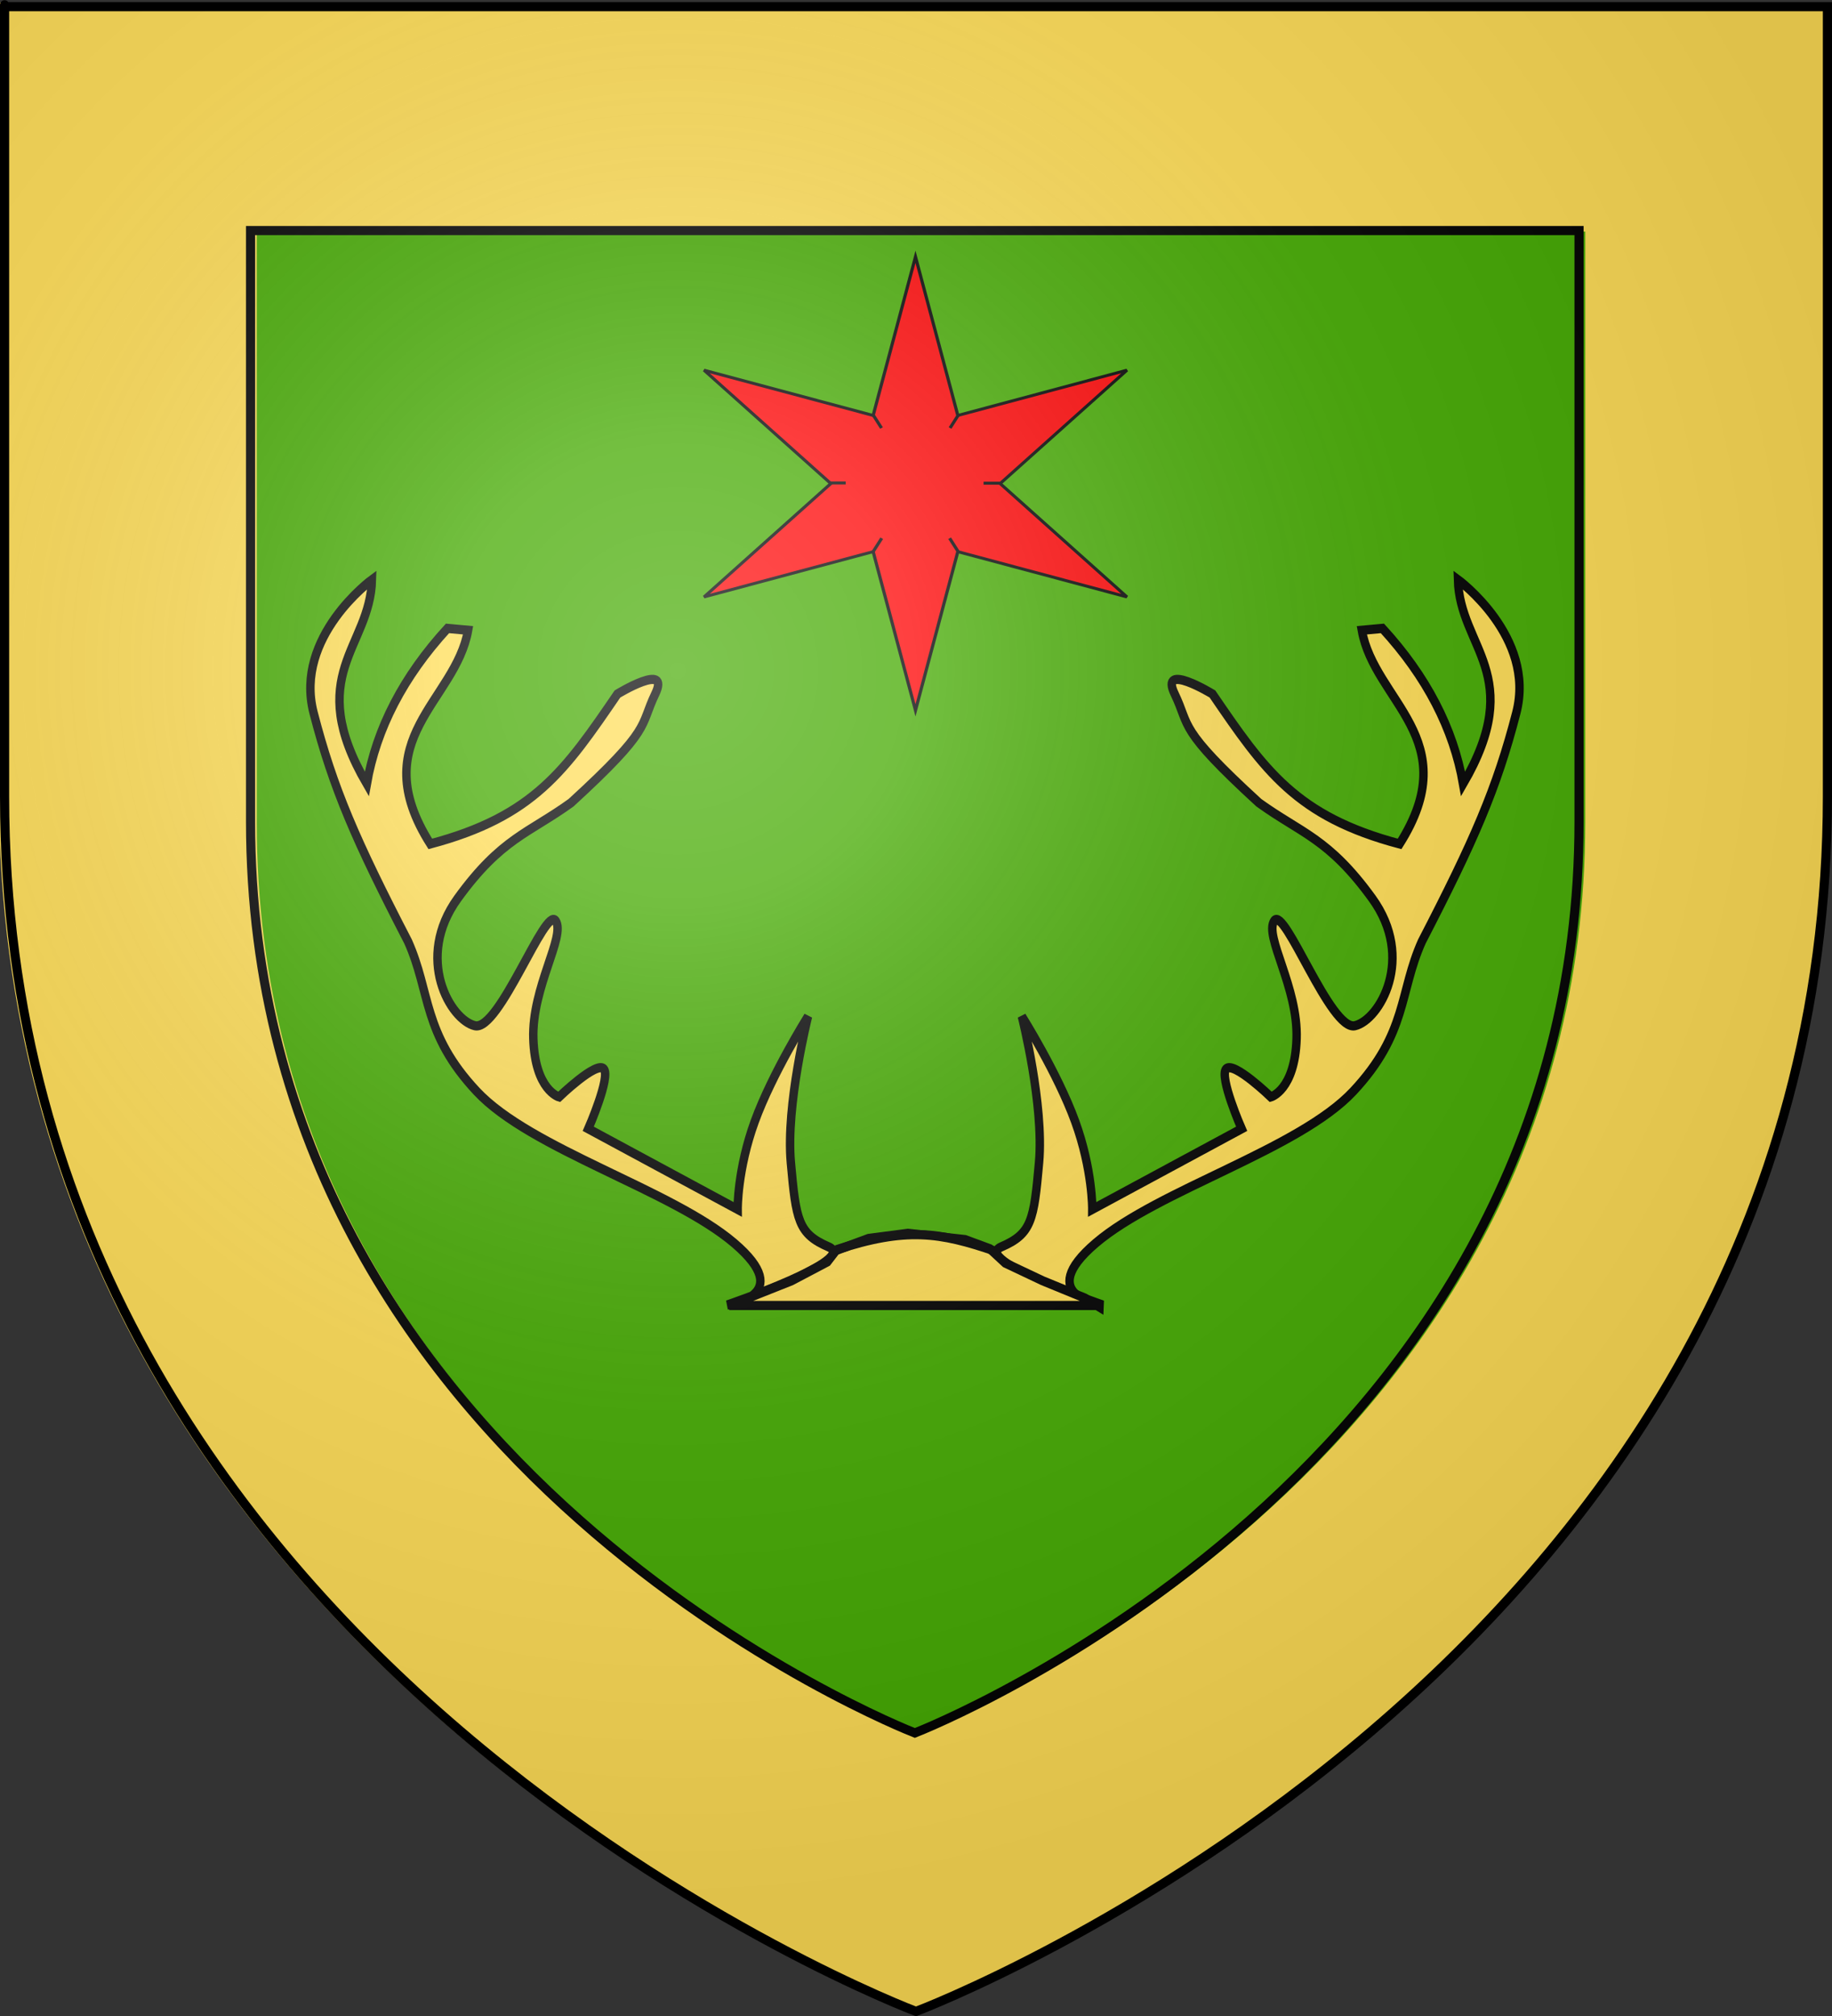 <?xml version="1.0" encoding="UTF-8" standalone="no"?>
<svg
   xmlns:dc="http://purl.org/dc/elements/1.1/"
   xmlns:cc="http://web.resource.org/cc/"
   xmlns:rdf="http://www.w3.org/1999/02/22-rdf-syntax-ns#"
   xmlns:svg="http://www.w3.org/2000/svg"
   xmlns="http://www.w3.org/2000/svg"
   xmlns:xlink="http://www.w3.org/1999/xlink"
   xmlns:sodipodi="http://sodipodi.sourceforge.net/DTD/sodipodi-0.dtd"
   xmlns:inkscape="http://www.inkscape.org/namespaces/inkscape"
   height="660"
   width="600"
   version="1.0"
   id="svg2"
   sodipodi:version="0.32"
   inkscape:version="0.44"
   sodipodi:docname="Copie (4) de Copie de Blason_Vide_3D.svg"
   sodipodi:docbase="C:\Documents and Settings\Nicolas\Mes documents\Mes images\Antoine\Héraldique"
   inkscape:export-filename="/Users/olivier/Desktop/Blason Rouge/Blason_Vide_3D.png"
   inkscape:export-xdpi="144"
   inkscape:export-ydpi="144">
  <rect width="100%" height="100%" fill="#333333" stroke="none"/>
  <sodipodi:namedview
     inkscape:window-height="712"
     inkscape:window-width="1024"
     inkscape:pageshadow="2"
     inkscape:pageopacity="0.0"
     guidetolerance="10.0"
     gridtolerance="10.0"
     objecttolerance="10.0"
     borderopacity="1.0"
     bordercolor="#666666"
     pagecolor="#ffffff"
     id="base"
     showgrid="false"
     height="660px"
     inkscape:zoom="0.315"
     inkscape:cx="360.82915"
     inkscape:cy="340.85001"
     inkscape:window-x="-4"
     inkscape:window-y="-4"
     inkscape:current-layer="layer3" />
  <desc
     id="desc4">Flag of Canton of Valais (Wallis)</desc>
  <defs
     id="defs6">
    <linearGradient
       id="linearGradient2893">
      <stop
         style="stop-color:white;stop-opacity:0.314;"
         offset="0"
         id="stop2895" />
      <stop
         id="stop2897"
         offset="0.19"
         style="stop-color:white;stop-opacity:0.251;" />
      <stop
         style="stop-color:#6b6b6b;stop-opacity:0.125;"
         offset="0.6"
         id="stop2901" />
      <stop
         style="stop-color:black;stop-opacity:0.125;"
         offset="1"
         id="stop2899" />
    </linearGradient>
    <linearGradient
       id="linearGradient2885">
      <stop
         id="stop2887"
         offset="0"
         style="stop-color:white;stop-opacity:1;" />
      <stop
         style="stop-color:white;stop-opacity:1;"
         offset="0.229"
         id="stop2891" />
      <stop
         id="stop2889"
         offset="1"
         style="stop-color:black;stop-opacity:1;" />
    </linearGradient>
    <linearGradient
       id="linearGradient2955">
      <stop
         id="stop2867"
         offset="0"
         style="stop-color:#fd0000;stop-opacity:1;" />
      <stop
         style="stop-color:#e77275;stop-opacity:0.659;"
         offset="0.5"
         id="stop2873" />
      <stop
         style="stop-color:black;stop-opacity:0.323;"
         offset="1"
         id="stop2959" />
    </linearGradient>
    <radialGradient
       inkscape:collect="always"
       xlink:href="#linearGradient2955"
       id="radialGradient2961"
       cx="225.524"
       cy="218.901"
       fx="225.524"
       fy="218.901"
       r="300"
       gradientTransform="matrix(-4.167939e-4,2.183,-1.884,-3.599562e-4,615.597,-289.121)"
       gradientUnits="userSpaceOnUse" />
    <polygon
       id="star"
       transform="scale(53,53)"
       points="0,-1 0.588,0.809 -0.951,-0.309 0.951,-0.309 -0.588,0.809 0,-1 " />
    <clipPath
       id="clip">
      <path
         d="M 0,-200 L 0,600 L 300,600 L 300,-200 L 0,-200 z "
         id="path10" />
    </clipPath>
    <radialGradient
       inkscape:collect="always"
       xlink:href="#linearGradient2955"
       id="radialGradient1911"
       gradientUnits="userSpaceOnUse"
       gradientTransform="matrix(-4.167939e-4,2.183,-1.884,-3.599562e-4,615.597,-289.121)"
       cx="225.524"
       cy="218.901"
       fx="225.524"
       fy="218.901"
       r="300" />
    <radialGradient
       inkscape:collect="always"
       xlink:href="#linearGradient2955"
       id="radialGradient2865"
       gradientUnits="userSpaceOnUse"
       gradientTransform="matrix(0,1.749,-1.593,-1.049767e-7,551.788,-191.29)"
       cx="225.524"
       cy="218.901"
       fx="225.524"
       fy="218.901"
       r="300" />
    <radialGradient
       inkscape:collect="always"
       xlink:href="#linearGradient2955"
       id="radialGradient2871"
       gradientUnits="userSpaceOnUse"
       gradientTransform="matrix(0,1.386,-1.323,-5.741131e-8,-158.082,-109.541)"
       cx="225.524"
       cy="218.901"
       fx="225.524"
       fy="218.901"
       r="300" />
    <radialGradient
       inkscape:collect="always"
       xlink:href="#linearGradient2893"
       id="radialGradient3163"
       gradientUnits="userSpaceOnUse"
       gradientTransform="matrix(1.353,0,0,1.349,-77.629,-85.747)"
       cx="221.445"
       cy="226.331"
       fx="221.445"
       fy="226.331"
       r="300" />
    <radialGradient
       r="300"
       fy="218.901"
       fx="225.524"
       cy="218.901"
       cx="225.524"
       gradientTransform="matrix(0,1.386,-1.323,-5.741131e-8,-158.082,-109.541)"
       gradientUnits="userSpaceOnUse"
       id="radialGradient1967"
       xlink:href="#linearGradient2955"
       inkscape:collect="always" />
    <radialGradient
       r="300"
       fy="218.901"
       fx="225.524"
       cy="218.901"
       cx="225.524"
       gradientTransform="matrix(0,1.749,-1.593,-1.049767e-7,551.788,-191.29)"
       gradientUnits="userSpaceOnUse"
       id="radialGradient1965"
       xlink:href="#linearGradient2955"
       inkscape:collect="always" />
    <radialGradient
       r="300"
       fy="218.901"
       fx="225.524"
       cy="218.901"
       cx="225.524"
       gradientTransform="matrix(-4.167939e-4,2.183,-1.884,-3.599562e-4,615.597,-289.121)"
       gradientUnits="userSpaceOnUse"
       id="radialGradient1963"
       xlink:href="#linearGradient2955"
       inkscape:collect="always" />
    <clipPath
       id="clipPath1959">
      <path
         id="path1961"
         d="M 0,-200 L 0,600 L 300,600 L 300,-200 L 0,-200 z " />
    </clipPath>
    <polygon
       points="0,-1 0.588,0.809 -0.951,-0.309 0.951,-0.309 -0.588,0.809 0,-1 "
       transform="scale(53,53)"
       id="polygon1957" />
    <radialGradient
       gradientUnits="userSpaceOnUse"
       gradientTransform="matrix(-4.167939e-4,2.183,-1.884,-3.599562e-4,615.597,-289.121)"
       r="300"
       fy="218.901"
       fx="225.524"
       cy="218.901"
       cx="225.524"
       id="radialGradient1955"
       xlink:href="#linearGradient2955"
       inkscape:collect="always" />
    <linearGradient
       id="linearGradient1947">
      <stop
         style="stop-color:#fd0000;stop-opacity:1;"
         offset="0"
         id="stop1949" />
      <stop
         id="stop1951"
         offset="0.5"
         style="stop-color:#e77275;stop-opacity:0.659;" />
      <stop
         id="stop1953"
         offset="1"
         style="stop-color:black;stop-opacity:0.323;" />
    </linearGradient>
    <linearGradient
       id="linearGradient1939">
      <stop
         style="stop-color:white;stop-opacity:1;"
         offset="0"
         id="stop1941" />
      <stop
         id="stop1943"
         offset="0.229"
         style="stop-color:white;stop-opacity:1;" />
      <stop
         style="stop-color:black;stop-opacity:1;"
         offset="1"
         id="stop1945" />
    </linearGradient>
    <linearGradient
       id="linearGradient1929">
      <stop
         id="stop1931"
         offset="0"
         style="stop-color:white;stop-opacity:0.314;" />
      <stop
         style="stop-color:white;stop-opacity:0.251;"
         offset="0.19"
         id="stop1933" />
      <stop
         id="stop1935"
         offset="0.6"
         style="stop-color:#6b6b6b;stop-opacity:0.125;" />
      <stop
         id="stop1937"
         offset="1"
         style="stop-color:black;stop-opacity:0.125;" />
    </linearGradient>
    <radialGradient
       gradientTransform="matrix(-4.167939e-4,2.183,-1.884,-3.599562e-4,616.597,-287.121)"
       gradientUnits="userSpaceOnUse"
       xlink:href="#linearGradient2955"
       id="radialGradient12805"
       fy="218.901"
       fx="225.524"
       r="300"
       cy="218.901"
       cx="225.524" />
    <radialGradient
       gradientTransform="matrix(-4.167939e-4,2.183,-1.884,-3.599562e-4,615.597,-289.121)"
       gradientUnits="userSpaceOnUse"
       xlink:href="#linearGradient2955"
       id="radialGradient12801"
       fy="218.901"
       fx="225.524"
       r="300"
       cy="218.901"
       cx="225.524" />
    <radialGradient
       gradientTransform="matrix(-4.167939e-4,2.183,-1.884,-3.599562e-4,615.597,-289.121)"
       gradientUnits="userSpaceOnUse"
       xlink:href="#linearGradient2955"
       id="radialGradient2231"
       fy="218.901"
       fx="225.524"
       r="300"
       cy="218.901"
       cx="225.524" />
    <clipPath
       id="clipPath2040">
      <path
         id="path2042"
         d="M 0,-200 L 0,600 L 300,600 L 300,-200 L 0,-200 z " />
    </clipPath>
    <polygon
       id="polygon2038"
       transform="scale(53,53)"
       points="0,-1 0.588,0.809 -0.951,-0.309 0.951,-0.309 -0.588,0.809 0,-1 " />
    <radialGradient
       gradientTransform="matrix(-4.167939e-4,2.183,-1.884,-3.599562e-4,615.597,-289.121)"
       gradientUnits="userSpaceOnUse"
       xlink:href="#linearGradient2955"
       id="radialGradient2036"
       fy="218.901"
       fx="225.524"
       r="300"
       cy="218.901"
       cx="225.524" />
    <linearGradient
       id="linearGradient2031">
      <stop
         id="stop2965"
         offset="0"
         style="stop-color:#ffffff;stop-opacity:0" />
      <stop
         id="stop2034"
         offset="1"
         style="stop-color:#000000;stop-opacity:0.646" />
    </linearGradient>
  </defs>
  <g
     inkscape:groupmode="layer"
     id="layer3"
     inkscape:label="Fond écu"
     style="display:inline">
    <path
       id="path2855"
       style="fill:#4a0;fill-opacity:1;fill-rule:evenodd;stroke:none;stroke-width:1px;stroke-linecap:butt;stroke-linejoin:miter;stroke-opacity:1"
       d="M 300,658.5 C 300,658.5 598.5,546.18 598.5,260.728 C 598.5,-24.723 598.5,2.176 598.5,2.176 L 1.5,2.176 L 1.5,260.728 C 1.5,546.18 300,658.5 300,658.5 z "
       sodipodi:nodetypes="cccccc" />
    <g
       transform="translate(-5.089,-3.829)"
       style="opacity:1;display:inline"
       inkscape:label="bordure"
       id="g1969">
      <g
         transform="matrix(0.996,0,0,0.998,1.136,1.197)"
         id="g2315">
        <path
           style="fill:#fd5;fill-opacity:1;fill-rule:evenodd;stroke:none;stroke-width:3;stroke-linecap:butt;stroke-linejoin:miter;stroke-miterlimit:4;stroke-opacity:1"
           d="M 3.646,3.547 L 3.646,5.047 L 3.646,263.578 C 3.646,550.075 303.114,662.766 303.114,662.766 L 303.646,662.953 L 304.177,662.766 C 304.177,662.766 603.646,550.075 603.646,263.578 C 603.646,120.852 603.646,56.217 603.646,27.266 C 603.646,13.614 603.646,8.778 603.646,6.547 C 603.646,6.412 603.646,5.407 603.646,5.297 C 603.646,4.813 603.646,4.568 603.646,4.453 C 603.646,4.425 603.646,4.403 603.646,4.391 C 603.646,4.385 603.646,4.362 603.646,4.359 C 603.646,4.359 602.896,4.359 602.146,4.359 L 602.146,3.547 L 5.146,3.547 L 3.646,3.547 z M 88.396,78.609 L 525.239,78.609 C 525.239,80.379 525.239,83.816 525.239,93.891 C 525.239,115.77 525.239,164.626 525.239,272.484 C 525.239,485.605 310.003,570.218 306.833,571.453 C 303.803,570.273 88.396,485.675 88.396,272.484 L 88.396,78.609 z "
           id="path5919" />
        <path
           style="fill:none;fill-opacity:1;fill-rule:evenodd;stroke:black;stroke-width:3;stroke-linecap:butt;stroke-linejoin:miter;stroke-miterlimit:4;stroke-opacity:1;display:inline"
           d="M 86.355,78.27 L 523.199,78.27 C 523.199,80.039 523.199,83.476 523.199,93.551 C 523.199,115.43 523.199,164.286 523.199,272.145 C 523.199,485.265 307.963,569.878 304.793,571.113 C 301.763,569.934 86.355,485.336 86.355,272.145 L 86.355,78.27 z "
           id="path7695" />
      </g>
    </g>
    <g
       id="g1985"
       transform="matrix(2.763,0,0,3.015,40.848,6.122)"
       style="fill:#fd5">
      <g
         id="g2785"
         style="fill:#fd5">
        <g
           id="g2789"
           style="fill:#fd5" />
      </g>
      <g
         id="g2799"
         style="fill:#fd5">
        <path
           style="fill:#fd5;fill-rule:evenodd;stroke:black;stroke-width:1px;stroke-linecap:butt;stroke-linejoin:miter;stroke-opacity:1"
           d="M 83.437,133.36 C 79.825,131.935 79.57,130.46 78.96,124.202 C 78.349,117.944 80.995,108.329 80.995,108.329 C 80.995,108.329 76.772,114.485 74.686,119.725 C 72.6,124.965 72.651,129.29 72.651,129.29 L 54.946,120.539 C 54.946,120.539 57.643,114.892 56.778,114.027 C 55.913,113.162 51.487,117.079 51.487,117.079 C 51.487,117.079 48.638,116.367 48.434,110.771 C 48.23,105.174 52.301,99.629 51.08,97.95 C 49.859,96.271 44.415,109.957 41.515,109.346 C 38.615,108.736 34.324,102.029 39.48,95.508 C 44.635,88.987 47.891,88.453 52.911,85.129 C 62.611,76.989 61.009,76.887 62.883,73.326 C 64.757,69.765 58.406,73.326 58.406,73.326 C 52.233,81.602 48.502,86.622 36.224,89.606 C 28.355,78.21 39.208,74.14 40.701,66.407 L 38.259,66.203 C 33.036,71.427 29.847,77.057 28.694,83.094 C 21.164,71.223 29.101,68.306 29.305,60.912 C 29.305,60.912 20.056,67.108 22.385,75.361 C 24.715,83.614 27.41,89.262 33.578,100.189 C 36.292,105.751 35.274,110.152 41.718,116.469 C 48.163,122.786 64.816,127.153 72.244,132.953 C 79.672,138.753 71.43,139.668 71.43,139.668 C 71.43,139.668 87.049,134.784 83.437,133.36 z "
           id="path2781"
           sodipodi:nodetypes="czczcczczzzzczcccccczczzcz" />
        <g
           id="g1994">
          <path
             style="fill:#fd5;fill-rule:evenodd;stroke:black;stroke-width:1px;stroke-linecap:butt;stroke-linejoin:miter;stroke-opacity:1"
             d="M 103.902,133.36 C 107.514,131.935 107.769,130.46 108.379,124.202 C 108.99,117.944 106.344,108.329 106.344,108.329 C 106.344,108.329 110.567,114.485 112.653,119.725 C 114.739,124.965 114.688,129.29 114.688,129.29 L 132.393,120.539 C 132.393,120.539 129.696,114.892 130.561,114.027 C 131.426,113.162 135.852,117.079 135.852,117.079 C 135.852,117.079 138.701,116.367 138.905,110.771 C 139.108,105.174 135.038,99.629 136.259,97.95 C 137.48,96.271 142.924,109.957 145.824,109.346 C 148.724,108.736 153.015,102.029 147.859,95.508 C 142.704,88.987 139.448,88.453 134.428,85.129 C 124.727,76.989 126.33,76.887 124.456,73.326 C 122.582,69.765 128.933,73.326 128.933,73.326 C 135.106,81.602 138.837,86.622 151.115,89.606 C 158.984,78.21 148.13,74.14 146.638,66.407 L 149.08,66.203 C 154.303,71.427 157.492,77.057 158.645,83.094 C 166.174,71.223 158.238,68.306 158.034,60.912 C 158.034,60.912 167.283,67.108 164.953,75.361 C 162.624,83.614 159.929,89.262 153.761,100.189 C 151.047,105.751 152.065,110.152 145.621,116.469 C 139.176,122.786 122.523,127.153 115.095,132.953 C 107.667,138.753 115.909,139.668 115.909,139.668 C 115.909,139.668 100.29,134.784 103.902,133.36 z "
             id="path2783"
             sodipodi:nodetypes="czczcczczzzzczcccccczczzcz" />
          <path
             id="path2793"
             d="M 71.662,139.726 L 115.551,139.726 L 115.543,139.902 L 113.78,138.908 L 108.816,137.045 L 104.374,135.119 L 102.545,133.566 L 99.606,132.572 L 92.812,131.888 L 88.175,132.447 L 84.321,133.752 L 83.276,134.995 L 79.03,137.045 L 71.662,139.726 z "
             style="fill:#fd5;fill-rule:evenodd;stroke:black;stroke-width:1px;stroke-linecap:butt;stroke-linejoin:miter;stroke-opacity:1" />
        </g>
        <path
           style="fill:#fd5;fill-rule:evenodd;stroke:black;stroke-width:1px;stroke-linecap:butt;stroke-linejoin:miter;stroke-opacity:1"
           d="M 84.325,133.682 C 92.623,131.183 96.604,131.76 103.176,133.826"
           id="path2795"
           sodipodi:nodetypes="cc" />
      </g>
    </g>
    <g
       id="g2047"
       style="fill:red;display:inline"
       transform="matrix(0.349,0,0,0.324,230.067,83.406)">
      <g
         id="g12819"
         transform="matrix(0.92,0,0,0.92,-77.018,-74.257)"
         style="fill:red">
        <path
           id="path9257"
           style="fill:red;fill-opacity:1;stroke:black;stroke-width:3.26;stroke-miterlimit:4;stroke-dasharray:none;stroke-dashoffset:0;stroke-opacity:1;display:inline"
           transform="translate(107.949,22.186)"
           d="M 408.737,185.288 L 279.421,309.814 L 408.737,434.34 L 236.236,384.612 L 193.051,558.866 L 149.867,384.612 L -22.634,434.34 L 106.682,309.814 L -22.634,185.288 L 149.867,235.016 L 193.051,60.762 L 236.236,235.016 L 408.737,185.288 z " />
        <path
           id="path9261"
           style="fill:red;fill-opacity:0.75;fill-rule:evenodd;stroke:black;stroke-width:3.26;stroke-linecap:butt;stroke-linejoin:miter;stroke-miterlimit:4;stroke-dasharray:none;stroke-opacity:1;display:inline"
           d="M 370.451,331.596 L 387.451,331.596" />
        <path
           id="path10138"
           style="fill:red;fill-opacity:0.75;fill-rule:evenodd;stroke:black;stroke-width:3.26;stroke-linecap:butt;stroke-linejoin:miter;stroke-miterlimit:4;stroke-dasharray:none;stroke-opacity:1;display:inline"
           d="M 212.834,331.315 L 229.834,331.315" />
        <path
           id="path11890"
           style="fill:red;fill-opacity:0.75;fill-rule:evenodd;stroke:black;stroke-width:3.26;stroke-linecap:butt;stroke-linejoin:miter;stroke-miterlimit:4;stroke-dasharray:none;stroke-opacity:1;display:inline"
           d="M 335.831,392.044 L 344.486,406.676" />
        <path
           id="path11892"
           style="fill:red;fill-opacity:0.75;fill-rule:evenodd;stroke:black;stroke-width:3.26;stroke-linecap:butt;stroke-linejoin:miter;stroke-miterlimit:4;stroke-dasharray:none;stroke-opacity:1;display:inline"
           d="M 257.685,256.375 L 266.339,271.007" />
        <path
           id="path11894"
           style="fill:red;fill-opacity:0.75;fill-rule:evenodd;stroke:black;stroke-width:3.26;stroke-linecap:butt;stroke-linejoin:miter;stroke-miterlimit:4;stroke-dasharray:none;stroke-opacity:1;display:inline"
           d="M 344.907,256.375 L 336.252,271.007" />
        <path
           id="path11896"
           style="fill:red;fill-opacity:0.75;fill-rule:evenodd;stroke:black;stroke-width:3.26;stroke-linecap:butt;stroke-linejoin:miter;stroke-miterlimit:4;stroke-dasharray:none;stroke-opacity:1;display:inline"
           d="M 266.55,392.044 L 257.895,406.676" />
      </g>
    </g>
  </g>
  <g
     inkscape:groupmode="layer"
     id="layer4"
     inkscape:label="Meubles"
     sodipodi:insensitive="true" />
  <g
     inkscape:groupmode="layer"
     id="layer2"
     inkscape:label="Reflet final"
     sodipodi:insensitive="true">
    <path
       sodipodi:nodetypes="cccccc"
       d="M 300,658.5 C 300,658.5 598.5,546.18 598.5,260.728 C 598.5,-24.723 598.5,2.176 598.5,2.176 L 1.5,2.176 L 1.5,260.728 C 1.5,546.18 300,658.5 300,658.5 z "
       style="opacity:1;fill:url(#radialGradient3163);fill-opacity:1;fill-rule:evenodd;stroke:none;stroke-width:1px;stroke-linecap:butt;stroke-linejoin:miter;stroke-opacity:1"
       id="path2875"
       inkscape:export-xdpi="144"
       inkscape:export-ydpi="144" />
  </g>
  <g
     inkscape:groupmode="layer"
     id="layer1"
     inkscape:label="Contour final"
     sodipodi:insensitive="true">
    <path
       sodipodi:nodetypes="cccccc"
       d="M 300,658.5 C 300,658.5 1.5,546.18 1.5,260.728 C 1.5,-24.723 1.5,2.176 1.5,2.176 L 598.5,2.176 L 598.5,260.728 C 598.5,546.18 300,658.5 300,658.5 z "
       style="opacity:1;fill:none;fill-opacity:1;fill-rule:evenodd;stroke:#000000;stroke-width:3;stroke-linecap:butt;stroke-linejoin:miter;stroke-miterlimit:4;stroke-dasharray:none;stroke-opacity:1"
       id="path1411"
       inkscape:export-xdpi="144"
       inkscape:export-ydpi="144" />
  </g>
</svg>
